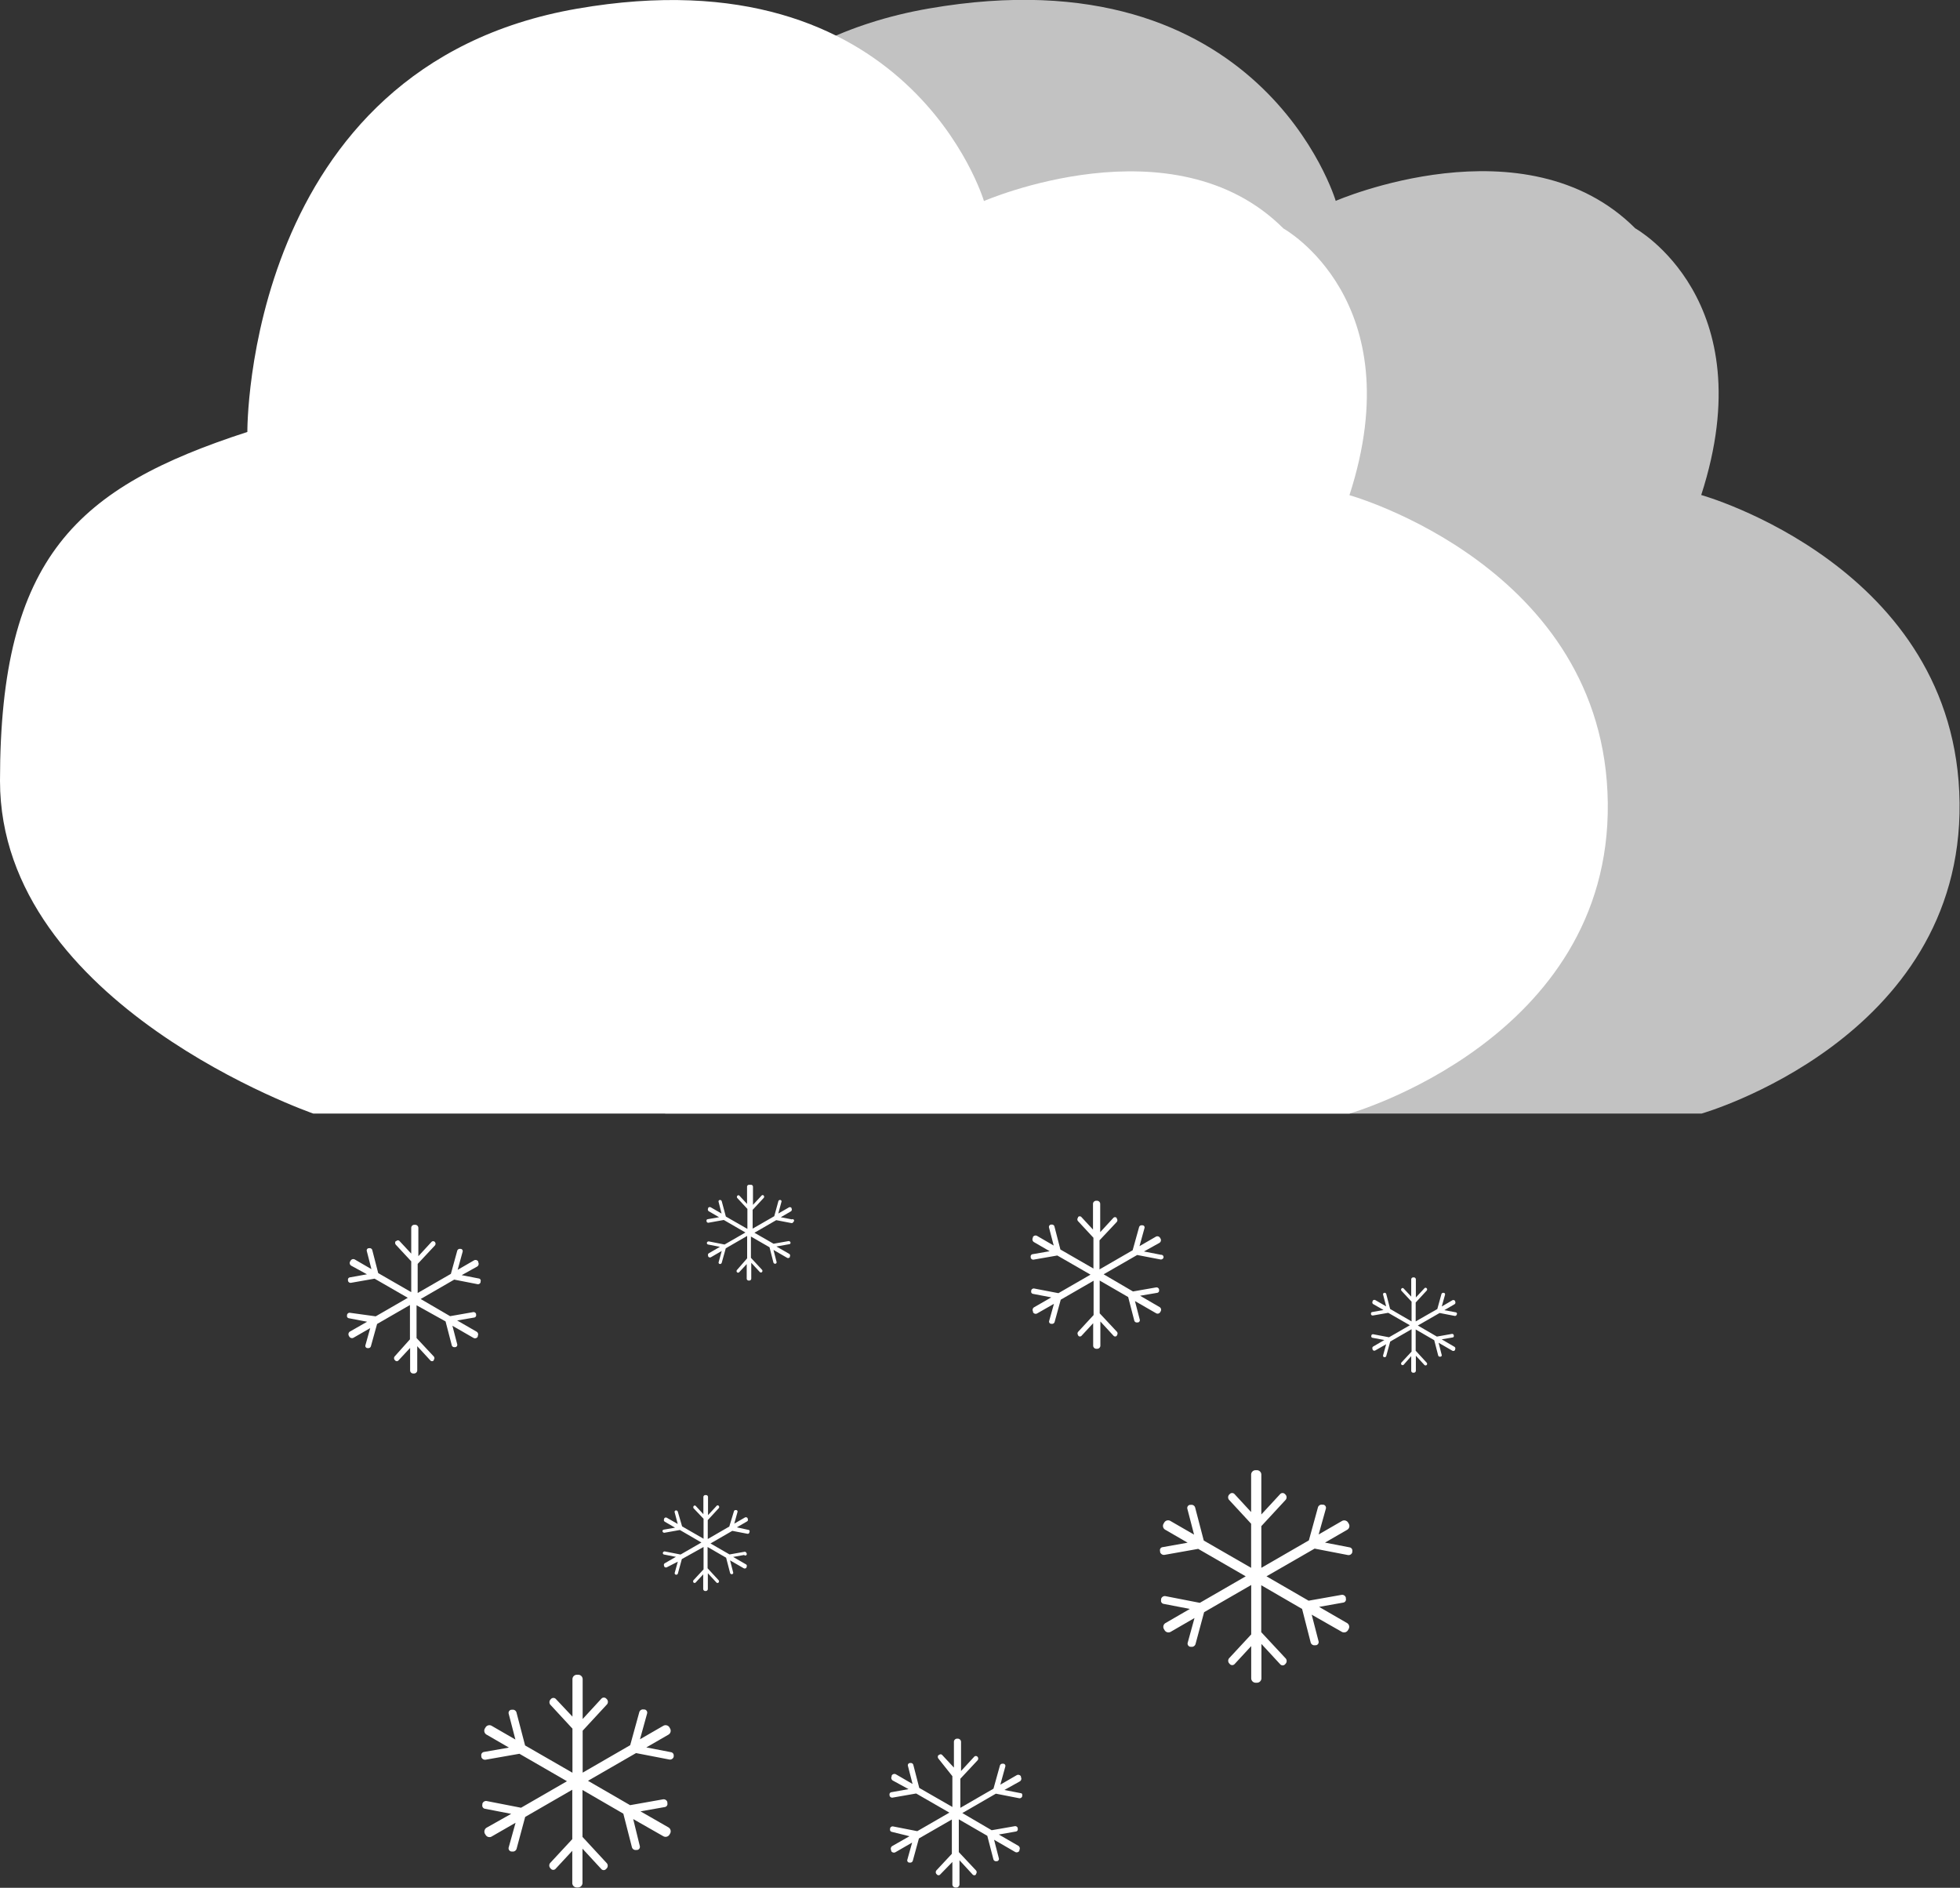 <svg xmlns="http://www.w3.org/2000/svg" viewBox="0 0 228.44 220.01"><rect x="0" y="0" width="228.44" height="220.01" fill="#333333" stroke="none"/><defs><style>.cls-1,.cls-2{fill:#fff;}.cls-1{opacity:0.7;}</style></defs><g id="Layer_2" data-name="Layer 2"><g id="Layer_18" data-name="Layer 18"><g id="snow"><path class="cls-1" d="M198.32,129.78H77.56S41,117.15,41,91s9-34.23,28.83-40.68c0,0-.32-42.61,38.44-49.33s47.41,22.42,47.41,22.42,22.1-9.61,34.91,3.2c0,0,15.06,8.33,7.69,31.08,0,0,29.79,8.32,30.11,35.87S198.32,129.78,198.32,129.78Z"/><path class="cls-2" d="M157.28,129.78H36.52S0,117.15,0,91,9,56.79,28.83,50.34c0,0-.32-42.61,38.44-49.33s47.41,22.42,47.41,22.42,22.1-9.61,34.91,3.2c0,0,15.06,8.33,7.69,31.08,0,0,29.79,8.32,30.11,35.87S157.28,129.78,157.28,129.78Z"/><path class="cls-2" d="M87.2,178.29,85.88,178l1.17-.68a.22.22,0,0,0,.09-.32l0-.06a.24.24,0,0,0-.33-.08l-1.23.71.38-1.37a.17.17,0,0,0-.14-.21h-.05a.2.2,0,0,0-.23.14L85,177.91l-2.51,1.45v-2.2l1.28-1.39a.2.2,0,0,0,0-.27l0,0a.16.16,0,0,0-.25,0l-1,1.08v-2.11a.23.23,0,0,0-.24-.23h-.06a.23.23,0,0,0-.24.23v2l-.88-.95a.16.16,0,0,0-.25,0l0,0a.22.22,0,0,0,0,.27L82,177v2.33l-2.5-1.44L79,176.18a.21.21,0,0,0-.23-.15h0a.17.17,0,0,0-.14.21l.36,1.37-1.26-.72a.23.23,0,0,0-.32.08l0,.06a.23.23,0,0,0,.08.32l1.19.69-1.32.23a.17.17,0,0,0-.14.21v0a.21.21,0,0,0,.23.15l1.79-.32,2.51,1.46-2.43,1.4-1.83-.36a.21.21,0,0,0-.23.15v0a.17.17,0,0,0,.13.21l1.39.27-1.29.74a.23.23,0,0,0-.08.32l0,.06a.24.24,0,0,0,.32.09L79,182l-.36,1.3a.18.18,0,0,0,.14.22h0a.2.2,0,0,0,.23-.14l.46-1.68L82,180.29v2.61l-1.17,1.26a.22.22,0,0,0,0,.27l0,0a.18.18,0,0,0,.25,0l.88-.95v1.7a.24.24,0,0,0,.24.24h.06a.24.24,0,0,0,.24-.24v-1.83l1,1.08a.17.17,0,0,0,.25,0l0,0a.2.2,0,0,0,0-.27l-1.28-1.39v-2.48l2.16,1.25.46,1.77a.2.2,0,0,0,.23.15h0a.16.16,0,0,0,.13-.21l-.36-1.4,1.59.92a.25.25,0,0,0,.33-.09l0-.06a.22.22,0,0,0-.09-.32l-1.47-.85,1.28-.23A.16.16,0,0,0,87,181V181a.21.21,0,0,0-.23-.15l-1.74.31-2.22-1.28,2.54-1.47,1.76.34a.2.2,0,0,0,.23-.14v-.05A.17.17,0,0,0,87.2,178.29Z"/><path class="cls-2" d="M55.81,149l-2-.39,1.8-1a.37.37,0,0,0,.13-.5l0-.08a.36.36,0,0,0-.5-.14l-1.9,1.1.58-2.11a.26.26,0,0,0-.2-.33h-.08a.31.31,0,0,0-.35.22l-.74,2.69-3.87,2.23v-3.39l2-2.14a.31.31,0,0,0,0-.42l0,0a.26.26,0,0,0-.39,0l-1.53,1.66V143.1a.37.37,0,0,0-.37-.36h-.1a.36.36,0,0,0-.36.36v3l-1.36-1.46a.25.25,0,0,0-.38,0l-.06,0a.33.33,0,0,0,0,.42l1.8,1.94v3.59l-3.85-2.22-.69-2.68a.31.31,0,0,0-.36-.22h-.07a.26.26,0,0,0-.21.33l.54,2.11-1.93-1.12a.36.36,0,0,0-.5.14l-.05.08a.37.37,0,0,0,.13.5l1.83,1-2,.36a.27.27,0,0,0-.21.33l0,.07a.31.31,0,0,0,.36.23l2.74-.48,3.87,2.23-3.74,2.16L40.81,153a.31.31,0,0,0-.36.23l0,.07a.26.26,0,0,0,.2.33l2.14.41-2,1.14a.37.37,0,0,0-.13.5l.05.09a.37.37,0,0,0,.5.13l1.94-1.12-.56,2a.26.26,0,0,0,.21.33h.07a.31.31,0,0,0,.36-.22l.72-2.59,3.83-2.21v4L46,158.08a.32.32,0,0,0,0,.41l.06.06a.25.25,0,0,0,.38,0l1.36-1.46v2.61a.36.36,0,0,0,.36.37h.1a.37.37,0,0,0,.37-.37v-2.81l1.53,1.66a.26.26,0,0,0,.39,0l0-.06a.3.3,0,0,0,0-.41l-2-2.14v-3.82L51.93,154l.71,2.73A.31.31,0,0,0,53,157h.08a.27.27,0,0,0,.21-.33l-.56-2.16,2.45,1.41a.37.37,0,0,0,.5-.13l0-.09a.37.37,0,0,0-.13-.5l-2.27-1.31,2-.34a.27.27,0,0,0,.21-.33l0-.08a.31.31,0,0,0-.35-.22l-2.68.47-3.43-2,3.91-2.26,2.71.53a.31.31,0,0,0,.36-.22l0-.08A.26.26,0,0,0,55.81,149Z"/><path class="cls-2" d="M135.33,146.24l-2-.39,1.8-1a.37.37,0,0,0,.13-.5l-.05-.08a.36.36,0,0,0-.5-.14l-1.9,1.1.58-2.1a.25.25,0,0,0-.2-.33l-.08,0a.31.31,0,0,0-.35.22l-.75,2.69-3.86,2.23v-3.39l2-2.13a.31.31,0,0,0,0-.42l0-.06a.26.26,0,0,0-.39,0l-1.53,1.66V140.3a.37.37,0,0,0-.37-.36h-.1a.37.37,0,0,0-.37.36v3l-1.35-1.46a.26.26,0,0,0-.39,0l0,.06a.31.31,0,0,0,0,.42l1.79,1.93v3.59l-3.85-2.22-.69-2.67a.3.3,0,0,0-.35-.23h-.08a.28.28,0,0,0-.21.33l.55,2.11-1.93-1.12a.36.36,0,0,0-.5.14l0,.08a.37.37,0,0,0,.13.5l1.83,1.06-2,.35a.27.27,0,0,0-.21.33l0,.08a.31.31,0,0,0,.35.22l2.75-.48,3.87,2.23-3.74,2.16-2.81-.54a.31.31,0,0,0-.36.22l0,.07a.26.26,0,0,0,.2.33l2.14.41-2,1.15a.36.36,0,0,0-.13.49l0,.09a.35.35,0,0,0,.5.13l1.94-1.11-.56,2a.26.26,0,0,0,.21.33h.07a.31.31,0,0,0,.36-.22l.71-2.59,3.83-2.21v4l-1.79,1.94a.31.31,0,0,0,0,.42l0,.05a.26.26,0,0,0,.39,0l1.35-1.46v2.62a.37.37,0,0,0,.37.36h.1a.37.37,0,0,0,.37-.36v-2.82l1.53,1.66a.26.26,0,0,0,.39,0l0-.05a.31.31,0,0,0,0-.42l-2-2.14v-3.82l3.32,1.92.71,2.74a.3.3,0,0,0,.35.22h.08a.26.26,0,0,0,.21-.33l-.56-2.16,2.45,1.41a.35.35,0,0,0,.5-.13l.05-.09a.36.36,0,0,0-.13-.49l-2.27-1.32,2-.34a.27.27,0,0,0,.21-.33l0-.07a.31.31,0,0,0-.35-.23l-2.69.47-3.42-2,3.91-2.25,2.71.52a.32.32,0,0,0,.36-.22l0-.08A.26.26,0,0,0,135.33,146.24Z"/><path class="cls-2" d="M157.33,180.34l-2.9-.56,2.58-1.49a.51.51,0,0,0,.19-.71l-.07-.12a.53.53,0,0,0-.72-.2l-2.72,1.57.84-3a.37.37,0,0,0-.3-.47l-.11,0a.45.45,0,0,0-.51.31l-1.06,3.85-5.54,3.2v-4.86l2.83-3.06a.46.46,0,0,0,0-.6l-.08-.08a.38.38,0,0,0-.55,0l-2.2,2.38v-4.64a.52.52,0,0,0-.52-.52h-.15a.52.52,0,0,0-.52.52v4.36l-1.94-2.1a.38.38,0,0,0-.55,0l-.08.08a.46.46,0,0,0,0,.6l2.57,2.78v5.14l-5.52-3.18-1-3.83a.44.44,0,0,0-.5-.33l-.11,0a.37.37,0,0,0-.3.47l.78,3-2.77-1.6a.52.52,0,0,0-.71.2l-.07.12a.51.51,0,0,0,.19.71l2.61,1.51-2.91.52a.35.35,0,0,0-.3.46l0,.11a.47.47,0,0,0,.51.33l3.93-.7,5.54,3.2-5.35,3.09-4-.78a.45.45,0,0,0-.51.32l0,.11a.37.37,0,0,0,.29.47l3.06.59-2.83,1.64a.51.51,0,0,0-.19.71l.07.12a.52.52,0,0,0,.71.2l2.78-1.61-.79,2.87a.38.38,0,0,0,.29.48l.11,0a.45.45,0,0,0,.51-.32l1-3.71,5.49-3.17v5.76l-2.57,2.77a.46.46,0,0,0,0,.6l.08.09a.38.38,0,0,0,.55,0l1.94-2.1v3.75a.52.52,0,0,0,.52.52h.15a.52.52,0,0,0,.52-.52v-4l2.2,2.38a.38.38,0,0,0,.55,0l.08-.09a.46.46,0,0,0,0-.6L147,190.22v-5.47l4.76,2.76,1,3.91a.45.45,0,0,0,.51.32l.11,0a.37.37,0,0,0,.3-.46l-.8-3.1,3.51,2a.53.53,0,0,0,.72-.2l.07-.12a.51.51,0,0,0-.19-.71l-3.25-1.88,2.82-.5a.37.37,0,0,0,.3-.47l0-.11a.45.45,0,0,0-.5-.32l-3.84.68-4.91-2.84,5.61-3.23,3.88.75a.45.45,0,0,0,.51-.32l0-.1A.39.39,0,0,0,157.33,180.34Z"/><path class="cls-2" d="M169.66,152.94l-1.32-.25,1.17-.68a.23.23,0,0,0,.09-.32l0-.06a.25.25,0,0,0-.33-.09l-1.23.72.38-1.37a.18.18,0,0,0-.14-.22h-.05a.22.22,0,0,0-.23.15l-.48,1.74L165,154V151.8l1.28-1.39a.2.2,0,0,0,0-.27l0,0a.17.17,0,0,0-.26,0l-1,1.07v-2.1a.24.24,0,0,0-.24-.24h-.06a.24.24,0,0,0-.24.24v2l-.88-.94a.16.16,0,0,0-.25,0l0,0a.2.2,0,0,0,0,.27l1.17,1.26V154l-2.5-1.45-.45-1.74a.2.2,0,0,0-.23-.14h0a.17.17,0,0,0-.14.21l.36,1.37-1.26-.73a.24.24,0,0,0-.32.09l0,.06a.23.23,0,0,0,.08.32l1.19.68-1.32.24a.17.17,0,0,0-.14.21v.05a.2.2,0,0,0,.23.14l1.78-.31,2.52,1.45-2.43,1.4-1.83-.35a.2.2,0,0,0-.23.14v.05a.17.17,0,0,0,.13.22l1.39.26-1.29.75a.23.23,0,0,0-.08.32l0,.06a.23.23,0,0,0,.32.08l1.26-.72-.36,1.3a.17.17,0,0,0,.14.21h0a.2.2,0,0,0,.23-.14l.46-1.68,2.49-1.44v2.61l-1.17,1.26a.2.2,0,0,0,0,.27l0,0a.18.18,0,0,0,.25,0l.88-1v1.69a.23.23,0,0,0,.24.24h.06a.24.24,0,0,0,.24-.24V158l1,1.08a.19.19,0,0,0,.26,0l0,0a.2.2,0,0,0,0-.27L165,157.42v-2.48l2.16,1.25.46,1.77a.19.19,0,0,0,.22.15h.05a.16.16,0,0,0,.14-.21l-.36-1.41,1.59.92a.24.24,0,0,0,.33-.08l0-.06a.23.23,0,0,0-.09-.32l-1.47-.86,1.28-.22a.16.16,0,0,0,.13-.21v-.05a.2.2,0,0,0-.23-.15l-1.74.31-2.22-1.29,2.54-1.46,1.76.34a.21.21,0,0,0,.23-.15v0A.17.17,0,0,0,169.66,152.94Z"/><path class="cls-2" d="M78.23,204.21l-2.9-.56,2.58-1.49a.52.52,0,0,0,.19-.71l-.07-.13a.53.53,0,0,0-.72-.19l-2.72,1.57.83-3a.37.37,0,0,0-.29-.47l-.11,0a.44.44,0,0,0-.51.31l-1.06,3.85-5.54,3.2V201.7l2.83-3.06a.46.46,0,0,0,0-.6l-.08-.08a.39.39,0,0,0-.56,0l-2.19,2.38V195.7a.52.52,0,0,0-.53-.52h-.14a.52.52,0,0,0-.52.52v4.36L64.78,198a.39.39,0,0,0-.56,0l-.07.08a.46.46,0,0,0,0,.6l2.57,2.78v5.14l-5.52-3.18-1-3.83a.44.44,0,0,0-.5-.33l-.11,0a.37.37,0,0,0-.3.47l.78,3-2.77-1.6a.52.52,0,0,0-.71.19l-.08.13a.52.52,0,0,0,.2.71l2.61,1.51-2.92.51a.38.38,0,0,0-.3.47l0,.11a.45.45,0,0,0,.51.32l3.93-.69,5.54,3.2-5.35,3.09-4-.78a.45.45,0,0,0-.51.32l0,.11a.38.38,0,0,0,.3.47l3.06.59L56.72,213a.54.54,0,0,0-.2.72l.08.12a.51.51,0,0,0,.71.19l2.78-1.6-.8,2.87a.38.38,0,0,0,.3.48l.11,0a.45.45,0,0,0,.51-.32l1-3.71,5.49-3.17v5.76l-2.57,2.77a.46.46,0,0,0,0,.6l.07.08a.37.37,0,0,0,.56,0l1.94-2.09v3.75a.52.52,0,0,0,.52.52h.14a.53.53,0,0,0,.53-.52v-4l2.19,2.37a.37.37,0,0,0,.56,0l.08-.08a.46.46,0,0,0,0-.6l-2.83-3.06v-5.47l4.76,2.76,1,3.91a.45.45,0,0,0,.51.32l.11,0a.37.37,0,0,0,.3-.46L73.8,212l3.51,2a.53.53,0,0,0,.72-.19l.07-.12a.53.53,0,0,0-.19-.72l-3.26-1.87,2.83-.5a.37.37,0,0,0,.3-.47l0-.11a.45.45,0,0,0-.5-.32l-3.84.68-4.91-2.84,5.6-3.23,3.88.75a.45.45,0,0,0,.51-.32l0-.1A.38.38,0,0,0,78.23,204.21Z"/><path class="cls-2" d="M119.06,209l-2-.39,1.8-1a.37.37,0,0,0,.13-.5l0-.09a.37.37,0,0,0-.5-.13l-1.9,1.1.58-2.11a.26.26,0,0,0-.2-.33h-.08a.31.31,0,0,0-.35.22l-.75,2.69-3.86,2.23v-3.39l2-2.14a.31.31,0,0,0,0-.42l0,0a.26.26,0,0,0-.39,0l-1.53,1.66V203a.38.38,0,0,0-.37-.37h-.1a.37.37,0,0,0-.36.37v3l-1.36-1.46a.25.25,0,0,0-.38,0l-.06,0a.33.33,0,0,0,0,.42L111,207v3.59l-3.86-2.22-.69-2.68a.3.3,0,0,0-.35-.22h-.07a.26.26,0,0,0-.21.33l.54,2.11-1.93-1.12a.37.37,0,0,0-.5.13l0,.09a.37.37,0,0,0,.13.5l1.83,1-2,.36a.26.26,0,0,0-.21.33l0,.07a.32.32,0,0,0,.35.23l2.75-.48,3.87,2.23-3.74,2.16-2.81-.55a.31.31,0,0,0-.36.22l0,.08a.26.26,0,0,0,.2.33L106,214l-2,1.14a.37.37,0,0,0-.13.5l0,.09a.37.37,0,0,0,.5.13l1.94-1.12-.56,2a.26.26,0,0,0,.21.33h.07a.31.31,0,0,0,.36-.22l.71-2.59,3.84-2.21v4l-1.8,1.93a.33.33,0,0,0,0,.42l.06.06a.25.25,0,0,0,.38,0L111,217v2.61a.37.37,0,0,0,.36.37h.1a.38.38,0,0,0,.37-.37v-2.81l1.53,1.66a.26.26,0,0,0,.39,0l0-.06a.31.31,0,0,0,0-.42l-2-2.13v-3.82l3.32,1.92.71,2.73a.31.31,0,0,0,.35.23h.08a.27.27,0,0,0,.21-.33l-.56-2.17,2.45,1.42a.37.37,0,0,0,.5-.13l0-.09a.37.37,0,0,0-.13-.5l-2.27-1.31,2-.35a.26.26,0,0,0,.21-.32l0-.08a.31.31,0,0,0-.35-.22l-2.69.47-3.42-2,3.91-2.26,2.71.53a.32.32,0,0,0,.36-.22l0-.08A.26.26,0,0,0,119.06,209Z"/><path class="cls-2" d="M92.29,142.11,91,141.86l1.17-.68a.24.24,0,0,0,.09-.32l0-.06a.23.23,0,0,0-.32-.08l-1.23.71.37-1.37a.16.16,0,0,0-.13-.21h0a.2.2,0,0,0-.23.14l-.48,1.75-2.52,1.45V141l1.29-1.39a.2.2,0,0,0,0-.27l0,0a.16.16,0,0,0-.25,0l-1,1.08v-2.11a.23.23,0,0,0-.23-.23H87.3a.23.23,0,0,0-.23.23v2l-.88-.95a.16.16,0,0,0-.25,0l0,0a.2.2,0,0,0,0,.27l1.17,1.26v2.33l-2.51-1.44L84.12,140a.21.21,0,0,0-.23-.15h0a.17.17,0,0,0-.14.21l.35,1.37-1.25-.72a.23.23,0,0,0-.32.08l0,.06a.24.24,0,0,0,.09.32l1.19.69-1.33.23a.16.16,0,0,0-.13.21v.05a.21.21,0,0,0,.23.15l1.78-.32,2.52,1.46-2.43,1.4-1.83-.36a.21.21,0,0,0-.23.15l0,0a.18.18,0,0,0,.14.21l1.38.27-1.28.74a.24.24,0,0,0-.09.32l0,.06a.24.24,0,0,0,.32.09l1.26-.73-.36,1.3a.17.17,0,0,0,.13.22h0a.21.21,0,0,0,.23-.15l.47-1.68,2.49-1.44v2.61L85.9,148a.2.2,0,0,0,0,.27l0,0a.18.18,0,0,0,.25,0l.88-.95V149a.23.23,0,0,0,.23.24h.07a.23.23,0,0,0,.23-.24v-1.83l1,1.08a.18.18,0,0,0,.25,0l0,0a.2.2,0,0,0,0-.27l-1.29-1.39v-2.48l2.17,1.25.45,1.77a.21.21,0,0,0,.23.15h0a.17.17,0,0,0,.14-.21l-.36-1.4,1.59.92a.24.24,0,0,0,.32-.09l0-.06a.24.24,0,0,0-.09-.32l-1.48-.85L92,145a.16.16,0,0,0,.13-.21v0a.22.22,0,0,0-.23-.15l-1.74.31-2.23-1.28,2.54-1.47,1.76.34a.21.21,0,0,0,.24-.14v0A.17.17,0,0,0,92.29,142.11Z"/></g></g></g></svg>